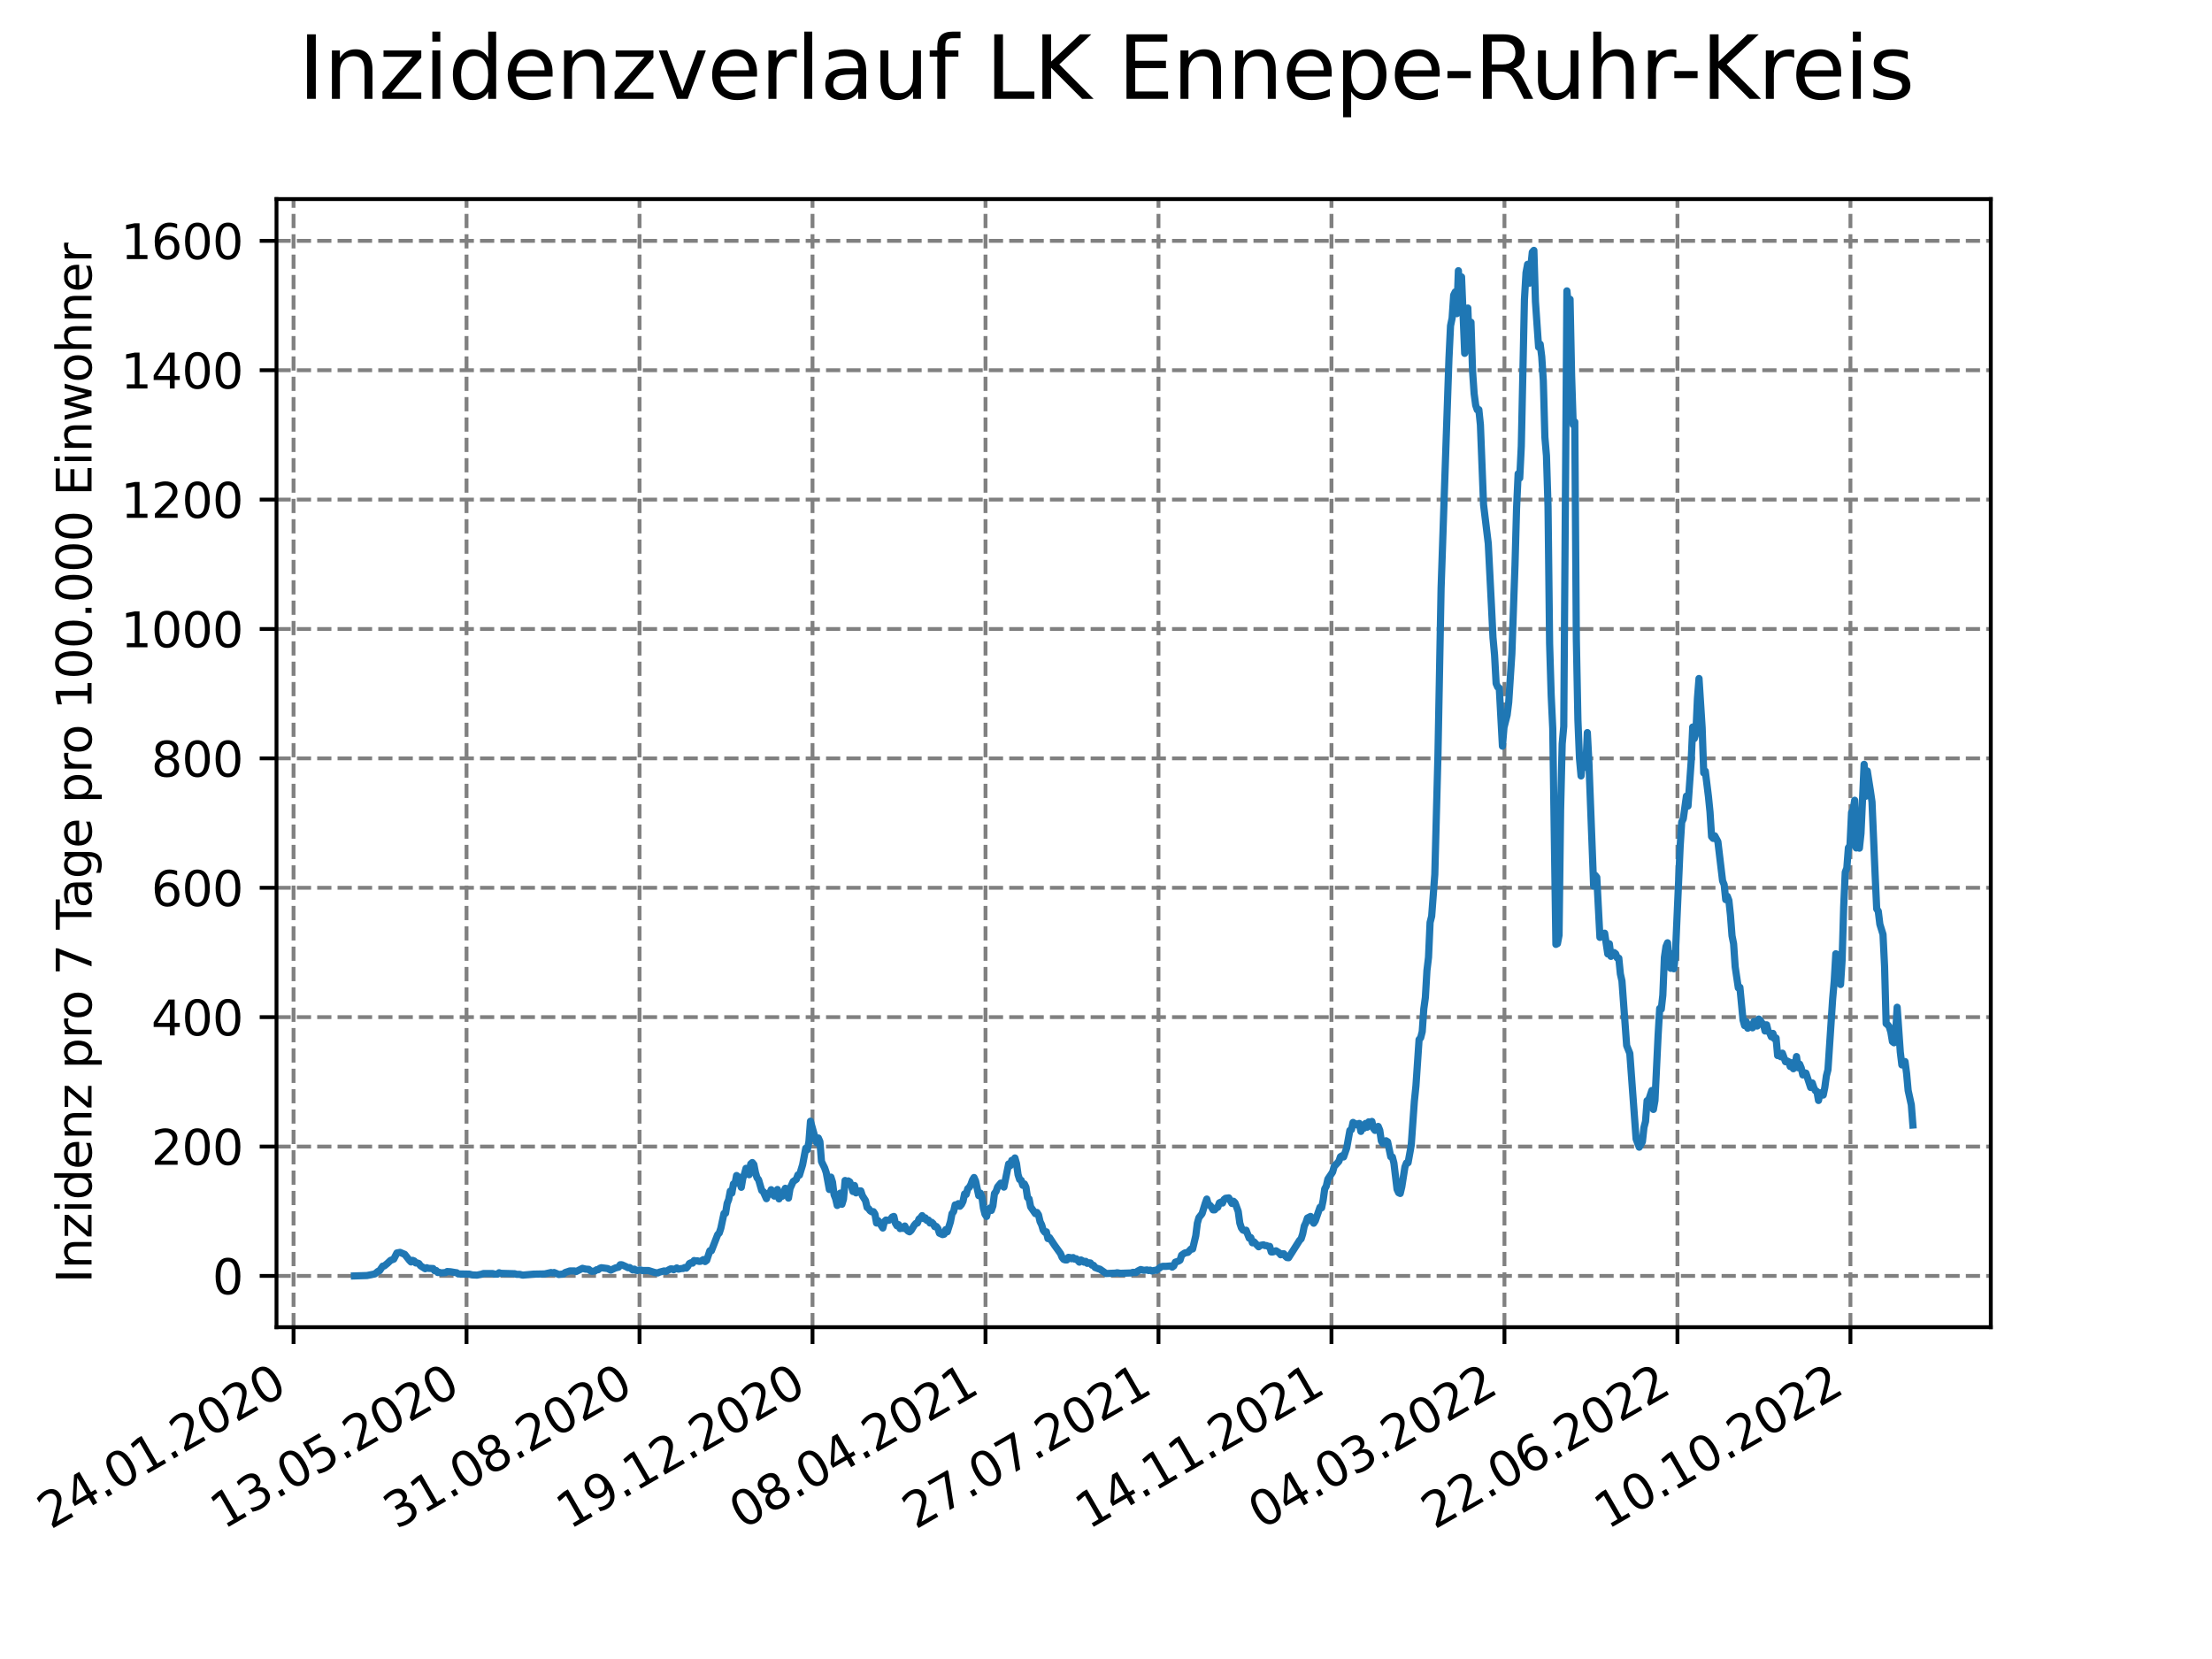 <?xml version="1.0" encoding="utf-8" standalone="no"?>
<!DOCTYPE svg PUBLIC "-//W3C//DTD SVG 1.1//EN"
  "http://www.w3.org/Graphics/SVG/1.1/DTD/svg11.dtd">
<svg xmlns:xlink="http://www.w3.org/1999/xlink" width="460.8pt" height="345.6pt" viewBox="0 0 460.8 345.6" xmlns="http://www.w3.org/2000/svg" version="1.1">
 <defs>
  <style type="text/css">*{stroke-linejoin: round; stroke-linecap: butt}</style>
 </defs>
 <g id="figure_1">
  <g id="patch_1">
   <path d="M 0 345.6 
L 460.8 345.6 
L 460.8 0 
L 0 0 
z
" style="fill: #ffffff"/>
  </g>
  <g id="axes_1">
   <g id="patch_2">
    <path d="M 57.6 276.48 
L 414.72 276.48 
L 414.72 41.472 
L 57.6 41.472 
z
" style="fill: #ffffff"/>
   </g>
   <g id="matplotlib.axis_1">
    <g id="xtick_1">
     <g id="line2d_1">
      <path d="M 61.152 276.48 
L 61.152 41.472 
" clip-path="url(#p75947b63f3)" style="fill: none; stroke-dasharray: 2.96,1.28; stroke-dashoffset: 0; stroke: #808080; stroke-width: 0.8"/>
     </g>
     <g id="line2d_2">
      <defs>
       <path id="m8996519584" d="M 0 0 
L 0 3.5 
" style="stroke: #000000; stroke-width: 0.8"/>
      </defs>
      <g>
       <use xlink:href="#m8996519584" x="61.152" y="276.48" style="stroke: #000000; stroke-width: 0.8"/>
      </g>
     </g>
     <g id="text_1">
      <!-- 24.01.2020 -->
      <g transform="translate(10.527 318.689) rotate(-30) scale(0.1 -0.1)">
       <defs>
        <path id="DejaVuSans-32" d="M 1228 531 
L 3431 531 
L 3431 0 
L 469 0 
L 469 531 
Q 828 903 1448 1529 
Q 2069 2156 2228 2338 
Q 2531 2678 2651 2914 
Q 2772 3150 2772 3378 
Q 2772 3750 2511 3984 
Q 2250 4219 1831 4219 
Q 1534 4219 1204 4116 
Q 875 4013 500 3803 
L 500 4441 
Q 881 4594 1212 4672 
Q 1544 4750 1819 4750 
Q 2544 4750 2975 4387 
Q 3406 4025 3406 3419 
Q 3406 3131 3298 2873 
Q 3191 2616 2906 2266 
Q 2828 2175 2409 1742 
Q 1991 1309 1228 531 
z
" transform="scale(0.016)"/>
        <path id="DejaVuSans-34" d="M 2419 4116 
L 825 1625 
L 2419 1625 
L 2419 4116 
z
M 2253 4666 
L 3047 4666 
L 3047 1625 
L 3713 1625 
L 3713 1100 
L 3047 1100 
L 3047 0 
L 2419 0 
L 2419 1100 
L 313 1100 
L 313 1709 
L 2253 4666 
z
" transform="scale(0.016)"/>
        <path id="DejaVuSans-2e" d="M 684 794 
L 1344 794 
L 1344 0 
L 684 0 
L 684 794 
z
" transform="scale(0.016)"/>
        <path id="DejaVuSans-30" d="M 2034 4250 
Q 1547 4250 1301 3770 
Q 1056 3291 1056 2328 
Q 1056 1369 1301 889 
Q 1547 409 2034 409 
Q 2525 409 2770 889 
Q 3016 1369 3016 2328 
Q 3016 3291 2770 3770 
Q 2525 4250 2034 4250 
z
M 2034 4750 
Q 2819 4750 3233 4129 
Q 3647 3509 3647 2328 
Q 3647 1150 3233 529 
Q 2819 -91 2034 -91 
Q 1250 -91 836 529 
Q 422 1150 422 2328 
Q 422 3509 836 4129 
Q 1250 4750 2034 4750 
z
" transform="scale(0.016)"/>
        <path id="DejaVuSans-31" d="M 794 531 
L 1825 531 
L 1825 4091 
L 703 3866 
L 703 4441 
L 1819 4666 
L 2450 4666 
L 2450 531 
L 3481 531 
L 3481 0 
L 794 0 
L 794 531 
z
" transform="scale(0.016)"/>
       </defs>
       <use xlink:href="#DejaVuSans-32"/>
       <use xlink:href="#DejaVuSans-34" x="63.623"/>
       <use xlink:href="#DejaVuSans-2e" x="127.246"/>
       <use xlink:href="#DejaVuSans-30" x="159.033"/>
       <use xlink:href="#DejaVuSans-31" x="222.656"/>
       <use xlink:href="#DejaVuSans-2e" x="286.279"/>
       <use xlink:href="#DejaVuSans-32" x="318.066"/>
       <use xlink:href="#DejaVuSans-30" x="381.689"/>
       <use xlink:href="#DejaVuSans-32" x="445.312"/>
       <use xlink:href="#DejaVuSans-30" x="508.936"/>
      </g>
     </g>
    </g>
    <g id="xtick_2">
     <g id="line2d_3">
      <path d="M 97.188 276.48 
L 97.188 41.472 
" clip-path="url(#p75947b63f3)" style="fill: none; stroke-dasharray: 2.96,1.28; stroke-dashoffset: 0; stroke: #808080; stroke-width: 0.8"/>
     </g>
     <g id="line2d_4">
      <g>
       <use xlink:href="#m8996519584" x="97.188" y="276.48" style="stroke: #000000; stroke-width: 0.8"/>
      </g>
     </g>
     <g id="text_2">
      <!-- 13.05.2020 -->
      <g transform="translate(46.563 318.689) rotate(-30) scale(0.1 -0.1)">
       <defs>
        <path id="DejaVuSans-33" d="M 2597 2516 
Q 3050 2419 3304 2112 
Q 3559 1806 3559 1356 
Q 3559 666 3084 287 
Q 2609 -91 1734 -91 
Q 1441 -91 1130 -33 
Q 819 25 488 141 
L 488 750 
Q 750 597 1062 519 
Q 1375 441 1716 441 
Q 2309 441 2620 675 
Q 2931 909 2931 1356 
Q 2931 1769 2642 2001 
Q 2353 2234 1838 2234 
L 1294 2234 
L 1294 2753 
L 1863 2753 
Q 2328 2753 2575 2939 
Q 2822 3125 2822 3475 
Q 2822 3834 2567 4026 
Q 2313 4219 1838 4219 
Q 1578 4219 1281 4162 
Q 984 4106 628 3988 
L 628 4550 
Q 988 4650 1302 4700 
Q 1616 4750 1894 4750 
Q 2613 4750 3031 4423 
Q 3450 4097 3450 3541 
Q 3450 3153 3228 2886 
Q 3006 2619 2597 2516 
z
" transform="scale(0.016)"/>
        <path id="DejaVuSans-35" d="M 691 4666 
L 3169 4666 
L 3169 4134 
L 1269 4134 
L 1269 2991 
Q 1406 3038 1543 3061 
Q 1681 3084 1819 3084 
Q 2600 3084 3056 2656 
Q 3513 2228 3513 1497 
Q 3513 744 3044 326 
Q 2575 -91 1722 -91 
Q 1428 -91 1123 -41 
Q 819 9 494 109 
L 494 744 
Q 775 591 1075 516 
Q 1375 441 1709 441 
Q 2250 441 2565 725 
Q 2881 1009 2881 1497 
Q 2881 1984 2565 2268 
Q 2250 2553 1709 2553 
Q 1456 2553 1204 2497 
Q 953 2441 691 2322 
L 691 4666 
z
" transform="scale(0.016)"/>
       </defs>
       <use xlink:href="#DejaVuSans-31"/>
       <use xlink:href="#DejaVuSans-33" x="63.623"/>
       <use xlink:href="#DejaVuSans-2e" x="127.246"/>
       <use xlink:href="#DejaVuSans-30" x="159.033"/>
       <use xlink:href="#DejaVuSans-35" x="222.656"/>
       <use xlink:href="#DejaVuSans-2e" x="286.279"/>
       <use xlink:href="#DejaVuSans-32" x="318.066"/>
       <use xlink:href="#DejaVuSans-30" x="381.689"/>
       <use xlink:href="#DejaVuSans-32" x="445.312"/>
       <use xlink:href="#DejaVuSans-30" x="508.936"/>
      </g>
     </g>
    </g>
    <g id="xtick_3">
     <g id="line2d_5">
      <path d="M 133.224 276.48 
L 133.224 41.472 
" clip-path="url(#p75947b63f3)" style="fill: none; stroke-dasharray: 2.96,1.28; stroke-dashoffset: 0; stroke: #808080; stroke-width: 0.8"/>
     </g>
     <g id="line2d_6">
      <g>
       <use xlink:href="#m8996519584" x="133.224" y="276.48" style="stroke: #000000; stroke-width: 0.8"/>
      </g>
     </g>
     <g id="text_3">
      <!-- 31.08.2020 -->
      <g transform="translate(82.599 318.689) rotate(-30) scale(0.1 -0.1)">
       <defs>
        <path id="DejaVuSans-38" d="M 2034 2216 
Q 1584 2216 1326 1975 
Q 1069 1734 1069 1313 
Q 1069 891 1326 650 
Q 1584 409 2034 409 
Q 2484 409 2743 651 
Q 3003 894 3003 1313 
Q 3003 1734 2745 1975 
Q 2488 2216 2034 2216 
z
M 1403 2484 
Q 997 2584 770 2862 
Q 544 3141 544 3541 
Q 544 4100 942 4425 
Q 1341 4750 2034 4750 
Q 2731 4750 3128 4425 
Q 3525 4100 3525 3541 
Q 3525 3141 3298 2862 
Q 3072 2584 2669 2484 
Q 3125 2378 3379 2068 
Q 3634 1759 3634 1313 
Q 3634 634 3220 271 
Q 2806 -91 2034 -91 
Q 1263 -91 848 271 
Q 434 634 434 1313 
Q 434 1759 690 2068 
Q 947 2378 1403 2484 
z
M 1172 3481 
Q 1172 3119 1398 2916 
Q 1625 2713 2034 2713 
Q 2441 2713 2670 2916 
Q 2900 3119 2900 3481 
Q 2900 3844 2670 4047 
Q 2441 4250 2034 4250 
Q 1625 4250 1398 4047 
Q 1172 3844 1172 3481 
z
" transform="scale(0.016)"/>
       </defs>
       <use xlink:href="#DejaVuSans-33"/>
       <use xlink:href="#DejaVuSans-31" x="63.623"/>
       <use xlink:href="#DejaVuSans-2e" x="127.246"/>
       <use xlink:href="#DejaVuSans-30" x="159.033"/>
       <use xlink:href="#DejaVuSans-38" x="222.656"/>
       <use xlink:href="#DejaVuSans-2e" x="286.279"/>
       <use xlink:href="#DejaVuSans-32" x="318.066"/>
       <use xlink:href="#DejaVuSans-30" x="381.689"/>
       <use xlink:href="#DejaVuSans-32" x="445.312"/>
       <use xlink:href="#DejaVuSans-30" x="508.936"/>
      </g>
     </g>
    </g>
    <g id="xtick_4">
     <g id="line2d_7">
      <path d="M 169.261 276.48 
L 169.261 41.472 
" clip-path="url(#p75947b63f3)" style="fill: none; stroke-dasharray: 2.96,1.28; stroke-dashoffset: 0; stroke: #808080; stroke-width: 0.8"/>
     </g>
     <g id="line2d_8">
      <g>
       <use xlink:href="#m8996519584" x="169.261" y="276.48" style="stroke: #000000; stroke-width: 0.8"/>
      </g>
     </g>
     <g id="text_4">
      <!-- 19.12.2020 -->
      <g transform="translate(118.636 318.689) rotate(-30) scale(0.1 -0.1)">
       <defs>
        <path id="DejaVuSans-39" d="M 703 97 
L 703 672 
Q 941 559 1184 500 
Q 1428 441 1663 441 
Q 2288 441 2617 861 
Q 2947 1281 2994 2138 
Q 2813 1869 2534 1725 
Q 2256 1581 1919 1581 
Q 1219 1581 811 2004 
Q 403 2428 403 3163 
Q 403 3881 828 4315 
Q 1253 4750 1959 4750 
Q 2769 4750 3195 4129 
Q 3622 3509 3622 2328 
Q 3622 1225 3098 567 
Q 2575 -91 1691 -91 
Q 1453 -91 1209 -44 
Q 966 3 703 97 
z
M 1959 2075 
Q 2384 2075 2632 2365 
Q 2881 2656 2881 3163 
Q 2881 3666 2632 3958 
Q 2384 4250 1959 4250 
Q 1534 4250 1286 3958 
Q 1038 3666 1038 3163 
Q 1038 2656 1286 2365 
Q 1534 2075 1959 2075 
z
" transform="scale(0.016)"/>
       </defs>
       <use xlink:href="#DejaVuSans-31"/>
       <use xlink:href="#DejaVuSans-39" x="63.623"/>
       <use xlink:href="#DejaVuSans-2e" x="127.246"/>
       <use xlink:href="#DejaVuSans-31" x="159.033"/>
       <use xlink:href="#DejaVuSans-32" x="222.656"/>
       <use xlink:href="#DejaVuSans-2e" x="286.279"/>
       <use xlink:href="#DejaVuSans-32" x="318.066"/>
       <use xlink:href="#DejaVuSans-30" x="381.689"/>
       <use xlink:href="#DejaVuSans-32" x="445.312"/>
       <use xlink:href="#DejaVuSans-30" x="508.936"/>
      </g>
     </g>
    </g>
    <g id="xtick_5">
     <g id="line2d_9">
      <path d="M 205.297 276.48 
L 205.297 41.472 
" clip-path="url(#p75947b63f3)" style="fill: none; stroke-dasharray: 2.96,1.28; stroke-dashoffset: 0; stroke: #808080; stroke-width: 0.8"/>
     </g>
     <g id="line2d_10">
      <g>
       <use xlink:href="#m8996519584" x="205.297" y="276.48" style="stroke: #000000; stroke-width: 0.8"/>
      </g>
     </g>
     <g id="text_5">
      <!-- 08.04.2021 -->
      <g transform="translate(154.672 318.689) rotate(-30) scale(0.1 -0.1)">
       <use xlink:href="#DejaVuSans-30"/>
       <use xlink:href="#DejaVuSans-38" x="63.623"/>
       <use xlink:href="#DejaVuSans-2e" x="127.246"/>
       <use xlink:href="#DejaVuSans-30" x="159.033"/>
       <use xlink:href="#DejaVuSans-34" x="222.656"/>
       <use xlink:href="#DejaVuSans-2e" x="286.279"/>
       <use xlink:href="#DejaVuSans-32" x="318.066"/>
       <use xlink:href="#DejaVuSans-30" x="381.689"/>
       <use xlink:href="#DejaVuSans-32" x="445.312"/>
       <use xlink:href="#DejaVuSans-31" x="508.936"/>
      </g>
     </g>
    </g>
    <g id="xtick_6">
     <g id="line2d_11">
      <path d="M 241.333 276.48 
L 241.333 41.472 
" clip-path="url(#p75947b63f3)" style="fill: none; stroke-dasharray: 2.96,1.28; stroke-dashoffset: 0; stroke: #808080; stroke-width: 0.8"/>
     </g>
     <g id="line2d_12">
      <g>
       <use xlink:href="#m8996519584" x="241.333" y="276.48" style="stroke: #000000; stroke-width: 0.8"/>
      </g>
     </g>
     <g id="text_6">
      <!-- 27.07.2021 -->
      <g transform="translate(190.708 318.689) rotate(-30) scale(0.1 -0.1)">
       <defs>
        <path id="DejaVuSans-37" d="M 525 4666 
L 3525 4666 
L 3525 4397 
L 1831 0 
L 1172 0 
L 2766 4134 
L 525 4134 
L 525 4666 
z
" transform="scale(0.016)"/>
       </defs>
       <use xlink:href="#DejaVuSans-32"/>
       <use xlink:href="#DejaVuSans-37" x="63.623"/>
       <use xlink:href="#DejaVuSans-2e" x="127.246"/>
       <use xlink:href="#DejaVuSans-30" x="159.033"/>
       <use xlink:href="#DejaVuSans-37" x="222.656"/>
       <use xlink:href="#DejaVuSans-2e" x="286.279"/>
       <use xlink:href="#DejaVuSans-32" x="318.066"/>
       <use xlink:href="#DejaVuSans-30" x="381.689"/>
       <use xlink:href="#DejaVuSans-32" x="445.312"/>
       <use xlink:href="#DejaVuSans-31" x="508.936"/>
      </g>
     </g>
    </g>
    <g id="xtick_7">
     <g id="line2d_13">
      <path d="M 277.37 276.48 
L 277.37 41.472 
" clip-path="url(#p75947b63f3)" style="fill: none; stroke-dasharray: 2.96,1.28; stroke-dashoffset: 0; stroke: #808080; stroke-width: 0.8"/>
     </g>
     <g id="line2d_14">
      <g>
       <use xlink:href="#m8996519584" x="277.37" y="276.48" style="stroke: #000000; stroke-width: 0.8"/>
      </g>
     </g>
     <g id="text_7">
      <!-- 14.11.2021 -->
      <g transform="translate(226.745 318.689) rotate(-30) scale(0.1 -0.1)">
       <use xlink:href="#DejaVuSans-31"/>
       <use xlink:href="#DejaVuSans-34" x="63.623"/>
       <use xlink:href="#DejaVuSans-2e" x="127.246"/>
       <use xlink:href="#DejaVuSans-31" x="159.033"/>
       <use xlink:href="#DejaVuSans-31" x="222.656"/>
       <use xlink:href="#DejaVuSans-2e" x="286.279"/>
       <use xlink:href="#DejaVuSans-32" x="318.066"/>
       <use xlink:href="#DejaVuSans-30" x="381.689"/>
       <use xlink:href="#DejaVuSans-32" x="445.312"/>
       <use xlink:href="#DejaVuSans-31" x="508.936"/>
      </g>
     </g>
    </g>
    <g id="xtick_8">
     <g id="line2d_15">
      <path d="M 313.406 276.48 
L 313.406 41.472 
" clip-path="url(#p75947b63f3)" style="fill: none; stroke-dasharray: 2.96,1.28; stroke-dashoffset: 0; stroke: #808080; stroke-width: 0.8"/>
     </g>
     <g id="line2d_16">
      <g>
       <use xlink:href="#m8996519584" x="313.406" y="276.48" style="stroke: #000000; stroke-width: 0.8"/>
      </g>
     </g>
     <g id="text_8">
      <!-- 04.03.2022 -->
      <g transform="translate(262.781 318.689) rotate(-30) scale(0.1 -0.1)">
       <use xlink:href="#DejaVuSans-30"/>
       <use xlink:href="#DejaVuSans-34" x="63.623"/>
       <use xlink:href="#DejaVuSans-2e" x="127.246"/>
       <use xlink:href="#DejaVuSans-30" x="159.033"/>
       <use xlink:href="#DejaVuSans-33" x="222.656"/>
       <use xlink:href="#DejaVuSans-2e" x="286.279"/>
       <use xlink:href="#DejaVuSans-32" x="318.066"/>
       <use xlink:href="#DejaVuSans-30" x="381.689"/>
       <use xlink:href="#DejaVuSans-32" x="445.312"/>
       <use xlink:href="#DejaVuSans-32" x="508.936"/>
      </g>
     </g>
    </g>
    <g id="xtick_9">
     <g id="line2d_17">
      <path d="M 349.442 276.48 
L 349.442 41.472 
" clip-path="url(#p75947b63f3)" style="fill: none; stroke-dasharray: 2.96,1.28; stroke-dashoffset: 0; stroke: #808080; stroke-width: 0.8"/>
     </g>
     <g id="line2d_18">
      <g>
       <use xlink:href="#m8996519584" x="349.442" y="276.48" style="stroke: #000000; stroke-width: 0.8"/>
      </g>
     </g>
     <g id="text_9">
      <!-- 22.06.2022 -->
      <g transform="translate(298.817 318.689) rotate(-30) scale(0.1 -0.1)">
       <defs>
        <path id="DejaVuSans-36" d="M 2113 2584 
Q 1688 2584 1439 2293 
Q 1191 2003 1191 1497 
Q 1191 994 1439 701 
Q 1688 409 2113 409 
Q 2538 409 2786 701 
Q 3034 994 3034 1497 
Q 3034 2003 2786 2293 
Q 2538 2584 2113 2584 
z
M 3366 4563 
L 3366 3988 
Q 3128 4100 2886 4159 
Q 2644 4219 2406 4219 
Q 1781 4219 1451 3797 
Q 1122 3375 1075 2522 
Q 1259 2794 1537 2939 
Q 1816 3084 2150 3084 
Q 2853 3084 3261 2657 
Q 3669 2231 3669 1497 
Q 3669 778 3244 343 
Q 2819 -91 2113 -91 
Q 1303 -91 875 529 
Q 447 1150 447 2328 
Q 447 3434 972 4092 
Q 1497 4750 2381 4750 
Q 2619 4750 2861 4703 
Q 3103 4656 3366 4563 
z
" transform="scale(0.016)"/>
       </defs>
       <use xlink:href="#DejaVuSans-32"/>
       <use xlink:href="#DejaVuSans-32" x="63.623"/>
       <use xlink:href="#DejaVuSans-2e" x="127.246"/>
       <use xlink:href="#DejaVuSans-30" x="159.033"/>
       <use xlink:href="#DejaVuSans-36" x="222.656"/>
       <use xlink:href="#DejaVuSans-2e" x="286.279"/>
       <use xlink:href="#DejaVuSans-32" x="318.066"/>
       <use xlink:href="#DejaVuSans-30" x="381.689"/>
       <use xlink:href="#DejaVuSans-32" x="445.312"/>
       <use xlink:href="#DejaVuSans-32" x="508.936"/>
      </g>
     </g>
    </g>
    <g id="xtick_10">
     <g id="line2d_19">
      <path d="M 385.479 276.48 
L 385.479 41.472 
" clip-path="url(#p75947b63f3)" style="fill: none; stroke-dasharray: 2.96,1.28; stroke-dashoffset: 0; stroke: #808080; stroke-width: 0.8"/>
     </g>
     <g id="line2d_20">
      <g>
       <use xlink:href="#m8996519584" x="385.479" y="276.48" style="stroke: #000000; stroke-width: 0.8"/>
      </g>
     </g>
     <g id="text_10">
      <!-- 10.10.2022 -->
      <g transform="translate(334.853 318.689) rotate(-30) scale(0.1 -0.1)">
       <use xlink:href="#DejaVuSans-31"/>
       <use xlink:href="#DejaVuSans-30" x="63.623"/>
       <use xlink:href="#DejaVuSans-2e" x="127.246"/>
       <use xlink:href="#DejaVuSans-31" x="159.033"/>
       <use xlink:href="#DejaVuSans-30" x="222.656"/>
       <use xlink:href="#DejaVuSans-2e" x="286.279"/>
       <use xlink:href="#DejaVuSans-32" x="318.066"/>
       <use xlink:href="#DejaVuSans-30" x="381.689"/>
       <use xlink:href="#DejaVuSans-32" x="445.312"/>
       <use xlink:href="#DejaVuSans-32" x="508.936"/>
      </g>
     </g>
    </g>
   </g>
   <g id="matplotlib.axis_2">
    <g id="ytick_1">
     <g id="line2d_21">
      <path d="M 57.6 265.798 
L 414.72 265.798 
" clip-path="url(#p75947b63f3)" style="fill: none; stroke-dasharray: 2.96,1.28; stroke-dashoffset: 0; stroke: #808080; stroke-width: 0.8"/>
     </g>
     <g id="line2d_22">
      <defs>
       <path id="m0e16b7977f" d="M 0 0 
L -3.5 0 
" style="stroke: #000000; stroke-width: 0.8"/>
      </defs>
      <g>
       <use xlink:href="#m0e16b7977f" x="57.6" y="265.798" style="stroke: #000000; stroke-width: 0.8"/>
      </g>
     </g>
     <g id="text_11">
      <!-- 0 -->
      <g transform="translate(44.237 269.597) scale(0.1 -0.1)">
       <use xlink:href="#DejaVuSans-30"/>
      </g>
     </g>
    </g>
    <g id="ytick_2">
     <g id="line2d_23">
      <path d="M 57.6 238.844 
L 414.72 238.844 
" clip-path="url(#p75947b63f3)" style="fill: none; stroke-dasharray: 2.96,1.28; stroke-dashoffset: 0; stroke: #808080; stroke-width: 0.8"/>
     </g>
     <g id="line2d_24">
      <g>
       <use xlink:href="#m0e16b7977f" x="57.6" y="238.844" style="stroke: #000000; stroke-width: 0.8"/>
      </g>
     </g>
     <g id="text_12">
      <!-- 200 -->
      <g transform="translate(31.512 242.644) scale(0.1 -0.1)">
       <use xlink:href="#DejaVuSans-32"/>
       <use xlink:href="#DejaVuSans-30" x="63.623"/>
       <use xlink:href="#DejaVuSans-30" x="127.246"/>
      </g>
     </g>
    </g>
    <g id="ytick_3">
     <g id="line2d_25">
      <path d="M 57.6 211.891 
L 414.72 211.891 
" clip-path="url(#p75947b63f3)" style="fill: none; stroke-dasharray: 2.96,1.28; stroke-dashoffset: 0; stroke: #808080; stroke-width: 0.8"/>
     </g>
     <g id="line2d_26">
      <g>
       <use xlink:href="#m0e16b7977f" x="57.6" y="211.891" style="stroke: #000000; stroke-width: 0.8"/>
      </g>
     </g>
     <g id="text_13">
      <!-- 400 -->
      <g transform="translate(31.512 215.69) scale(0.1 -0.1)">
       <use xlink:href="#DejaVuSans-34"/>
       <use xlink:href="#DejaVuSans-30" x="63.623"/>
       <use xlink:href="#DejaVuSans-30" x="127.246"/>
      </g>
     </g>
    </g>
    <g id="ytick_4">
     <g id="line2d_27">
      <path d="M 57.6 184.938 
L 414.72 184.938 
" clip-path="url(#p75947b63f3)" style="fill: none; stroke-dasharray: 2.96,1.28; stroke-dashoffset: 0; stroke: #808080; stroke-width: 0.8"/>
     </g>
     <g id="line2d_28">
      <g>
       <use xlink:href="#m0e16b7977f" x="57.6" y="184.938" style="stroke: #000000; stroke-width: 0.8"/>
      </g>
     </g>
     <g id="text_14">
      <!-- 600 -->
      <g transform="translate(31.512 188.737) scale(0.1 -0.1)">
       <use xlink:href="#DejaVuSans-36"/>
       <use xlink:href="#DejaVuSans-30" x="63.623"/>
       <use xlink:href="#DejaVuSans-30" x="127.246"/>
      </g>
     </g>
    </g>
    <g id="ytick_5">
     <g id="line2d_29">
      <path d="M 57.6 157.984 
L 414.72 157.984 
" clip-path="url(#p75947b63f3)" style="fill: none; stroke-dasharray: 2.96,1.28; stroke-dashoffset: 0; stroke: #808080; stroke-width: 0.8"/>
     </g>
     <g id="line2d_30">
      <g>
       <use xlink:href="#m0e16b7977f" x="57.6" y="157.984" style="stroke: #000000; stroke-width: 0.8"/>
      </g>
     </g>
     <g id="text_15">
      <!-- 800 -->
      <g transform="translate(31.512 161.784) scale(0.1 -0.1)">
       <use xlink:href="#DejaVuSans-38"/>
       <use xlink:href="#DejaVuSans-30" x="63.623"/>
       <use xlink:href="#DejaVuSans-30" x="127.246"/>
      </g>
     </g>
    </g>
    <g id="ytick_6">
     <g id="line2d_31">
      <path d="M 57.6 131.031 
L 414.72 131.031 
" clip-path="url(#p75947b63f3)" style="fill: none; stroke-dasharray: 2.96,1.28; stroke-dashoffset: 0; stroke: #808080; stroke-width: 0.8"/>
     </g>
     <g id="line2d_32">
      <g>
       <use xlink:href="#m0e16b7977f" x="57.6" y="131.031" style="stroke: #000000; stroke-width: 0.8"/>
      </g>
     </g>
     <g id="text_16">
      <!-- 1000 -->
      <g transform="translate(25.15 134.83) scale(0.1 -0.1)">
       <use xlink:href="#DejaVuSans-31"/>
       <use xlink:href="#DejaVuSans-30" x="63.623"/>
       <use xlink:href="#DejaVuSans-30" x="127.246"/>
       <use xlink:href="#DejaVuSans-30" x="190.869"/>
      </g>
     </g>
    </g>
    <g id="ytick_7">
     <g id="line2d_33">
      <path d="M 57.6 104.078 
L 414.72 104.078 
" clip-path="url(#p75947b63f3)" style="fill: none; stroke-dasharray: 2.96,1.28; stroke-dashoffset: 0; stroke: #808080; stroke-width: 0.8"/>
     </g>
     <g id="line2d_34">
      <g>
       <use xlink:href="#m0e16b7977f" x="57.6" y="104.078" style="stroke: #000000; stroke-width: 0.8"/>
      </g>
     </g>
     <g id="text_17">
      <!-- 1200 -->
      <g transform="translate(25.15 107.877) scale(0.1 -0.1)">
       <use xlink:href="#DejaVuSans-31"/>
       <use xlink:href="#DejaVuSans-32" x="63.623"/>
       <use xlink:href="#DejaVuSans-30" x="127.246"/>
       <use xlink:href="#DejaVuSans-30" x="190.869"/>
      </g>
     </g>
    </g>
    <g id="ytick_8">
     <g id="line2d_35">
      <path d="M 57.6 77.124 
L 414.72 77.124 
" clip-path="url(#p75947b63f3)" style="fill: none; stroke-dasharray: 2.96,1.28; stroke-dashoffset: 0; stroke: #808080; stroke-width: 0.8"/>
     </g>
     <g id="line2d_36">
      <g>
       <use xlink:href="#m0e16b7977f" x="57.6" y="77.124" style="stroke: #000000; stroke-width: 0.8"/>
      </g>
     </g>
     <g id="text_18">
      <!-- 1400 -->
      <g transform="translate(25.15 80.924) scale(0.1 -0.1)">
       <use xlink:href="#DejaVuSans-31"/>
       <use xlink:href="#DejaVuSans-34" x="63.623"/>
       <use xlink:href="#DejaVuSans-30" x="127.246"/>
       <use xlink:href="#DejaVuSans-30" x="190.869"/>
      </g>
     </g>
    </g>
    <g id="ytick_9">
     <g id="line2d_37">
      <path d="M 57.6 50.171 
L 414.72 50.171 
" clip-path="url(#p75947b63f3)" style="fill: none; stroke-dasharray: 2.96,1.28; stroke-dashoffset: 0; stroke: #808080; stroke-width: 0.8"/>
     </g>
     <g id="line2d_38">
      <g>
       <use xlink:href="#m0e16b7977f" x="57.6" y="50.171" style="stroke: #000000; stroke-width: 0.8"/>
      </g>
     </g>
     <g id="text_19">
      <!-- 1600 -->
      <g transform="translate(25.15 53.97) scale(0.1 -0.1)">
       <use xlink:href="#DejaVuSans-31"/>
       <use xlink:href="#DejaVuSans-36" x="63.623"/>
       <use xlink:href="#DejaVuSans-30" x="127.246"/>
       <use xlink:href="#DejaVuSans-30" x="190.869"/>
      </g>
     </g>
    </g>
    <g id="text_20">
     <!-- Inzidenz pro 7 Tage pro 100.000 Einwohner -->
     <g transform="translate(19.07 267.301) rotate(-90) scale(0.1 -0.1)">
      <defs>
       <path id="DejaVuSans-49" d="M 628 4666 
L 1259 4666 
L 1259 0 
L 628 0 
L 628 4666 
z
" transform="scale(0.016)"/>
       <path id="DejaVuSans-6e" d="M 3513 2113 
L 3513 0 
L 2938 0 
L 2938 2094 
Q 2938 2591 2744 2837 
Q 2550 3084 2163 3084 
Q 1697 3084 1428 2787 
Q 1159 2491 1159 1978 
L 1159 0 
L 581 0 
L 581 3500 
L 1159 3500 
L 1159 2956 
Q 1366 3272 1645 3428 
Q 1925 3584 2291 3584 
Q 2894 3584 3203 3211 
Q 3513 2838 3513 2113 
z
" transform="scale(0.016)"/>
       <path id="DejaVuSans-7a" d="M 353 3500 
L 3084 3500 
L 3084 2975 
L 922 459 
L 3084 459 
L 3084 0 
L 275 0 
L 275 525 
L 2438 3041 
L 353 3041 
L 353 3500 
z
" transform="scale(0.016)"/>
       <path id="DejaVuSans-69" d="M 603 3500 
L 1178 3500 
L 1178 0 
L 603 0 
L 603 3500 
z
M 603 4863 
L 1178 4863 
L 1178 4134 
L 603 4134 
L 603 4863 
z
" transform="scale(0.016)"/>
       <path id="DejaVuSans-64" d="M 2906 2969 
L 2906 4863 
L 3481 4863 
L 3481 0 
L 2906 0 
L 2906 525 
Q 2725 213 2448 61 
Q 2172 -91 1784 -91 
Q 1150 -91 751 415 
Q 353 922 353 1747 
Q 353 2572 751 3078 
Q 1150 3584 1784 3584 
Q 2172 3584 2448 3432 
Q 2725 3281 2906 2969 
z
M 947 1747 
Q 947 1113 1208 752 
Q 1469 391 1925 391 
Q 2381 391 2643 752 
Q 2906 1113 2906 1747 
Q 2906 2381 2643 2742 
Q 2381 3103 1925 3103 
Q 1469 3103 1208 2742 
Q 947 2381 947 1747 
z
" transform="scale(0.016)"/>
       <path id="DejaVuSans-65" d="M 3597 1894 
L 3597 1613 
L 953 1613 
Q 991 1019 1311 708 
Q 1631 397 2203 397 
Q 2534 397 2845 478 
Q 3156 559 3463 722 
L 3463 178 
Q 3153 47 2828 -22 
Q 2503 -91 2169 -91 
Q 1331 -91 842 396 
Q 353 884 353 1716 
Q 353 2575 817 3079 
Q 1281 3584 2069 3584 
Q 2775 3584 3186 3129 
Q 3597 2675 3597 1894 
z
M 3022 2063 
Q 3016 2534 2758 2815 
Q 2500 3097 2075 3097 
Q 1594 3097 1305 2825 
Q 1016 2553 972 2059 
L 3022 2063 
z
" transform="scale(0.016)"/>
       <path id="DejaVuSans-20" transform="scale(0.016)"/>
       <path id="DejaVuSans-70" d="M 1159 525 
L 1159 -1331 
L 581 -1331 
L 581 3500 
L 1159 3500 
L 1159 2969 
Q 1341 3281 1617 3432 
Q 1894 3584 2278 3584 
Q 2916 3584 3314 3078 
Q 3713 2572 3713 1747 
Q 3713 922 3314 415 
Q 2916 -91 2278 -91 
Q 1894 -91 1617 61 
Q 1341 213 1159 525 
z
M 3116 1747 
Q 3116 2381 2855 2742 
Q 2594 3103 2138 3103 
Q 1681 3103 1420 2742 
Q 1159 2381 1159 1747 
Q 1159 1113 1420 752 
Q 1681 391 2138 391 
Q 2594 391 2855 752 
Q 3116 1113 3116 1747 
z
" transform="scale(0.016)"/>
       <path id="DejaVuSans-72" d="M 2631 2963 
Q 2534 3019 2420 3045 
Q 2306 3072 2169 3072 
Q 1681 3072 1420 2755 
Q 1159 2438 1159 1844 
L 1159 0 
L 581 0 
L 581 3500 
L 1159 3500 
L 1159 2956 
Q 1341 3275 1631 3429 
Q 1922 3584 2338 3584 
Q 2397 3584 2469 3576 
Q 2541 3569 2628 3553 
L 2631 2963 
z
" transform="scale(0.016)"/>
       <path id="DejaVuSans-6f" d="M 1959 3097 
Q 1497 3097 1228 2736 
Q 959 2375 959 1747 
Q 959 1119 1226 758 
Q 1494 397 1959 397 
Q 2419 397 2687 759 
Q 2956 1122 2956 1747 
Q 2956 2369 2687 2733 
Q 2419 3097 1959 3097 
z
M 1959 3584 
Q 2709 3584 3137 3096 
Q 3566 2609 3566 1747 
Q 3566 888 3137 398 
Q 2709 -91 1959 -91 
Q 1206 -91 779 398 
Q 353 888 353 1747 
Q 353 2609 779 3096 
Q 1206 3584 1959 3584 
z
" transform="scale(0.016)"/>
       <path id="DejaVuSans-54" d="M -19 4666 
L 3928 4666 
L 3928 4134 
L 2272 4134 
L 2272 0 
L 1638 0 
L 1638 4134 
L -19 4134 
L -19 4666 
z
" transform="scale(0.016)"/>
       <path id="DejaVuSans-61" d="M 2194 1759 
Q 1497 1759 1228 1600 
Q 959 1441 959 1056 
Q 959 750 1161 570 
Q 1363 391 1709 391 
Q 2188 391 2477 730 
Q 2766 1069 2766 1631 
L 2766 1759 
L 2194 1759 
z
M 3341 1997 
L 3341 0 
L 2766 0 
L 2766 531 
Q 2569 213 2275 61 
Q 1981 -91 1556 -91 
Q 1019 -91 701 211 
Q 384 513 384 1019 
Q 384 1609 779 1909 
Q 1175 2209 1959 2209 
L 2766 2209 
L 2766 2266 
Q 2766 2663 2505 2880 
Q 2244 3097 1772 3097 
Q 1472 3097 1187 3025 
Q 903 2953 641 2809 
L 641 3341 
Q 956 3463 1253 3523 
Q 1550 3584 1831 3584 
Q 2591 3584 2966 3190 
Q 3341 2797 3341 1997 
z
" transform="scale(0.016)"/>
       <path id="DejaVuSans-67" d="M 2906 1791 
Q 2906 2416 2648 2759 
Q 2391 3103 1925 3103 
Q 1463 3103 1205 2759 
Q 947 2416 947 1791 
Q 947 1169 1205 825 
Q 1463 481 1925 481 
Q 2391 481 2648 825 
Q 2906 1169 2906 1791 
z
M 3481 434 
Q 3481 -459 3084 -895 
Q 2688 -1331 1869 -1331 
Q 1566 -1331 1297 -1286 
Q 1028 -1241 775 -1147 
L 775 -588 
Q 1028 -725 1275 -790 
Q 1522 -856 1778 -856 
Q 2344 -856 2625 -561 
Q 2906 -266 2906 331 
L 2906 616 
Q 2728 306 2450 153 
Q 2172 0 1784 0 
Q 1141 0 747 490 
Q 353 981 353 1791 
Q 353 2603 747 3093 
Q 1141 3584 1784 3584 
Q 2172 3584 2450 3431 
Q 2728 3278 2906 2969 
L 2906 3500 
L 3481 3500 
L 3481 434 
z
" transform="scale(0.016)"/>
       <path id="DejaVuSans-45" d="M 628 4666 
L 3578 4666 
L 3578 4134 
L 1259 4134 
L 1259 2753 
L 3481 2753 
L 3481 2222 
L 1259 2222 
L 1259 531 
L 3634 531 
L 3634 0 
L 628 0 
L 628 4666 
z
" transform="scale(0.016)"/>
       <path id="DejaVuSans-77" d="M 269 3500 
L 844 3500 
L 1563 769 
L 2278 3500 
L 2956 3500 
L 3675 769 
L 4391 3500 
L 4966 3500 
L 4050 0 
L 3372 0 
L 2619 2869 
L 1863 0 
L 1184 0 
L 269 3500 
z
" transform="scale(0.016)"/>
       <path id="DejaVuSans-68" d="M 3513 2113 
L 3513 0 
L 2938 0 
L 2938 2094 
Q 2938 2591 2744 2837 
Q 2550 3084 2163 3084 
Q 1697 3084 1428 2787 
Q 1159 2491 1159 1978 
L 1159 0 
L 581 0 
L 581 4863 
L 1159 4863 
L 1159 2956 
Q 1366 3272 1645 3428 
Q 1925 3584 2291 3584 
Q 2894 3584 3203 3211 
Q 3513 2838 3513 2113 
z
" transform="scale(0.016)"/>
      </defs>
      <use xlink:href="#DejaVuSans-49"/>
      <use xlink:href="#DejaVuSans-6e" x="29.492"/>
      <use xlink:href="#DejaVuSans-7a" x="92.871"/>
      <use xlink:href="#DejaVuSans-69" x="145.361"/>
      <use xlink:href="#DejaVuSans-64" x="173.145"/>
      <use xlink:href="#DejaVuSans-65" x="236.621"/>
      <use xlink:href="#DejaVuSans-6e" x="298.145"/>
      <use xlink:href="#DejaVuSans-7a" x="361.523"/>
      <use xlink:href="#DejaVuSans-20" x="414.014"/>
      <use xlink:href="#DejaVuSans-70" x="445.801"/>
      <use xlink:href="#DejaVuSans-72" x="509.277"/>
      <use xlink:href="#DejaVuSans-6f" x="548.141"/>
      <use xlink:href="#DejaVuSans-20" x="609.322"/>
      <use xlink:href="#DejaVuSans-37" x="641.109"/>
      <use xlink:href="#DejaVuSans-20" x="704.732"/>
      <use xlink:href="#DejaVuSans-54" x="736.52"/>
      <use xlink:href="#DejaVuSans-61" x="781.104"/>
      <use xlink:href="#DejaVuSans-67" x="842.383"/>
      <use xlink:href="#DejaVuSans-65" x="905.859"/>
      <use xlink:href="#DejaVuSans-20" x="967.383"/>
      <use xlink:href="#DejaVuSans-70" x="999.17"/>
      <use xlink:href="#DejaVuSans-72" x="1062.646"/>
      <use xlink:href="#DejaVuSans-6f" x="1101.51"/>
      <use xlink:href="#DejaVuSans-20" x="1162.691"/>
      <use xlink:href="#DejaVuSans-31" x="1194.479"/>
      <use xlink:href="#DejaVuSans-30" x="1258.102"/>
      <use xlink:href="#DejaVuSans-30" x="1321.725"/>
      <use xlink:href="#DejaVuSans-2e" x="1385.348"/>
      <use xlink:href="#DejaVuSans-30" x="1417.135"/>
      <use xlink:href="#DejaVuSans-30" x="1480.758"/>
      <use xlink:href="#DejaVuSans-30" x="1544.381"/>
      <use xlink:href="#DejaVuSans-20" x="1608.004"/>
      <use xlink:href="#DejaVuSans-45" x="1639.791"/>
      <use xlink:href="#DejaVuSans-69" x="1702.975"/>
      <use xlink:href="#DejaVuSans-6e" x="1730.758"/>
      <use xlink:href="#DejaVuSans-77" x="1794.137"/>
      <use xlink:href="#DejaVuSans-6f" x="1875.924"/>
      <use xlink:href="#DejaVuSans-68" x="1937.105"/>
      <use xlink:href="#DejaVuSans-6e" x="2000.484"/>
      <use xlink:href="#DejaVuSans-65" x="2063.863"/>
      <use xlink:href="#DejaVuSans-72" x="2125.387"/>
     </g>
    </g>
   </g>
   <g id="line2d_39">
    <path d="M 73.833 265.798 
L 76.454 265.715 
L 78.092 265.382 
L 78.747 264.841 
L 79.074 264.717 
L 79.73 263.76 
L 80.057 263.719 
L 80.712 263.178 
L 81.368 262.554 
L 82.023 262.305 
L 82.678 261.016 
L 83.333 260.891 
L 84.316 261.307 
L 85.299 262.554 
L 85.626 262.887 
L 85.954 262.554 
L 86.282 262.679 
L 86.609 263.095 
L 86.937 263.095 
L 87.264 263.22 
L 87.592 263.677 
L 88.575 264.301 
L 88.902 264.093 
L 89.23 264.218 
L 90.213 264.259 
L 90.54 264.717 
L 90.868 264.675 
L 91.196 265.091 
L 91.523 265.049 
L 91.851 265.174 
L 92.834 265.091 
L 93.161 264.883 
L 93.817 264.925 
L 94.799 265.091 
L 95.127 265.133 
L 95.455 265.382 
L 97.748 265.424 
L 98.403 265.59 
L 99.386 265.631 
L 100.369 265.424 
L 100.696 265.299 
L 102.662 265.299 
L 102.989 265.424 
L 103.645 265.424 
L 103.972 265.133 
L 104.3 265.257 
L 107.248 265.34 
L 107.576 265.465 
L 108.231 265.465 
L 108.886 265.631 
L 111.179 265.424 
L 113.473 265.382 
L 114.783 265.091 
L 115.111 265.174 
L 115.438 265.091 
L 116.421 265.507 
L 117.076 265.424 
L 117.404 265.382 
L 117.732 265.091 
L 118.714 264.758 
L 119.37 264.758 
L 119.697 264.758 
L 120.025 264.883 
L 120.68 264.55 
L 121.335 264.218 
L 121.99 264.384 
L 122.646 264.426 
L 122.973 264.717 
L 123.301 264.841 
L 123.956 264.758 
L 124.284 264.509 
L 124.611 264.509 
L 124.939 264.218 
L 125.266 264.093 
L 126.577 264.259 
L 127.232 264.592 
L 128.215 264.135 
L 128.87 263.968 
L 129.198 263.469 
L 129.525 263.469 
L 130.18 263.76 
L 130.836 264.093 
L 131.163 264.051 
L 131.818 264.55 
L 132.146 264.384 
L 132.474 264.634 
L 132.801 264.675 
L 133.129 264.55 
L 133.456 264.55 
L 133.784 264.675 
L 134.439 264.675 
L 135.094 264.675 
L 136.405 265.091 
L 137.06 265.174 
L 137.388 265.008 
L 138.043 264.841 
L 138.371 264.758 
L 138.698 264.883 
L 139.353 264.509 
L 139.681 264.342 
L 140.009 264.342 
L 140.336 264.509 
L 140.991 264.135 
L 141.319 264.384 
L 141.974 264.259 
L 142.302 264.259 
L 142.629 264.051 
L 142.957 264.176 
L 143.285 263.802 
L 143.612 263.22 
L 143.94 263.053 
L 144.267 263.137 
L 144.595 262.596 
L 144.923 262.679 
L 145.25 262.638 
L 145.578 262.762 
L 145.905 262.762 
L 146.561 262.388 
L 146.888 262.804 
L 147.216 262.554 
L 147.871 260.559 
L 148.199 260.559 
L 149.509 257.191 
L 149.837 256.858 
L 150.164 255.86 
L 150.819 252.783 
L 151.147 252.741 
L 151.475 250.704 
L 151.802 249.872 
L 152.13 248.126 
L 152.457 248.542 
L 152.785 246.629 
L 153.113 246.587 
L 153.44 244.883 
L 153.768 245.132 
L 154.423 247.336 
L 154.751 245.423 
L 155.078 244.591 
L 155.406 243.386 
L 155.733 243.635 
L 156.061 244.716 
L 156.389 242.471 
L 156.716 242.18 
L 157.044 242.596 
L 157.371 244.259 
L 157.699 245.34 
L 158.027 245.756 
L 158.682 248.001 
L 159.01 248.251 
L 159.665 249.706 
L 159.992 248.583 
L 160.32 248.75 
L 160.648 247.835 
L 160.975 248.833 
L 161.303 249.165 
L 161.63 249.041 
L 161.958 247.793 
L 162.286 249.748 
L 162.613 249.165 
L 162.941 249.207 
L 163.596 247.544 
L 163.924 247.668 
L 164.251 249.581 
L 164.579 247.585 
L 165.234 246.13 
L 165.889 245.673 
L 166.217 244.758 
L 166.544 244.799 
L 167.2 242.637 
L 167.855 239.186 
L 168.182 239.519 
L 168.51 237.855 
L 168.838 233.572 
L 169.82 237.107 
L 170.148 238.063 
L 170.476 237.065 
L 170.803 237.814 
L 171.131 241.972 
L 171.786 243.302 
L 172.114 244.259 
L 172.769 247.793 
L 173.096 245.215 
L 173.424 246.255 
L 173.752 248.874 
L 174.079 249.706 
L 174.407 251.12 
L 174.734 250.87 
L 175.062 248.542 
L 175.39 250.87 
L 175.717 249.789 
L 176.045 245.922 
L 176.372 246.13 
L 176.7 246.005 
L 177.028 246.213 
L 177.355 247.045 
L 177.683 248.209 
L 178.01 246.962 
L 178.338 248.5 
L 178.993 248.084 
L 179.321 248.084 
L 179.648 249.082 
L 180.304 250.122 
L 180.631 251.536 
L 180.959 251.785 
L 181.287 252.242 
L 181.614 252.45 
L 181.942 252.409 
L 182.269 252.908 
L 182.597 254.779 
L 182.925 254.28 
L 183.907 255.818 
L 184.235 254.488 
L 184.563 254.155 
L 184.89 254.238 
L 185.218 254.197 
L 185.545 253.947 
L 185.873 253.531 
L 186.201 253.407 
L 186.528 254.82 
L 186.856 255.361 
L 187.183 255.111 
L 187.511 255.943 
L 187.839 255.652 
L 188.166 255.902 
L 188.494 255.403 
L 188.821 256.068 
L 189.149 256.442 
L 189.477 256.608 
L 189.804 256.317 
L 190.459 255.236 
L 190.787 254.862 
L 191.115 254.779 
L 191.442 253.947 
L 191.77 253.698 
L 192.097 253.24 
L 192.425 253.864 
L 192.753 253.698 
L 193.08 254.238 
L 193.408 254.155 
L 193.735 254.779 
L 194.063 254.613 
L 194.391 254.904 
L 194.718 255.527 
L 195.046 255.486 
L 195.373 255.902 
L 195.701 256.899 
L 196.356 257.191 
L 196.684 257.107 
L 197.011 256.151 
L 197.339 256.608 
L 197.994 254.529 
L 198.322 252.825 
L 198.649 252.409 
L 198.977 250.995 
L 199.305 251.286 
L 199.632 250.745 
L 199.96 251.286 
L 200.287 250.912 
L 200.615 250.246 
L 200.943 248.708 
L 201.27 248.833 
L 201.598 247.627 
L 201.925 247.336 
L 202.253 246.754 
L 202.581 245.839 
L 202.908 245.298 
L 203.236 246.047 
L 203.891 249.082 
L 204.219 248.542 
L 204.546 249.332 
L 204.874 251.702 
L 205.202 252.991 
L 205.529 253.407 
L 205.857 251.993 
L 206.184 251.66 
L 206.512 252.159 
L 206.84 251.203 
L 207.167 248.625 
L 207.495 248.209 
L 207.822 247.253 
L 208.478 246.463 
L 208.805 246.629 
L 209.133 247.294 
L 210.116 242.471 
L 210.443 242.845 
L 210.771 241.722 
L 211.098 242.263 
L 211.426 241.223 
L 211.754 242.388 
L 212.081 244.716 
L 212.409 245.714 
L 212.736 245.88 
L 213.064 246.92 
L 213.392 246.629 
L 213.719 247.294 
L 214.047 249.456 
L 214.374 249.748 
L 214.702 251.411 
L 215.685 252.825 
L 216.012 252.575 
L 216.34 253.074 
L 216.668 254.488 
L 216.995 255.153 
L 217.323 256.276 
L 217.65 256.692 
L 217.978 256.608 
L 218.306 258.022 
L 218.633 257.814 
L 219.616 259.311 
L 220.926 261.141 
L 221.254 261.931 
L 221.582 262.347 
L 221.909 262.471 
L 222.237 262.471 
L 222.564 261.931 
L 222.892 261.972 
L 223.22 262.222 
L 223.547 261.972 
L 223.875 262.305 
L 224.202 262.222 
L 224.858 262.929 
L 225.185 262.471 
L 225.513 262.638 
L 225.841 262.929 
L 226.168 262.762 
L 226.496 263.178 
L 226.823 263.053 
L 227.151 263.095 
L 227.479 263.552 
L 227.806 263.594 
L 228.134 264.051 
L 228.789 264.301 
L 229.117 264.384 
L 230.427 265.299 
L 231.41 265.257 
L 232.393 265.216 
L 232.72 265.133 
L 233.375 265.257 
L 235.669 265.174 
L 235.996 265.049 
L 236.651 265.091 
L 236.979 264.8 
L 237.634 264.467 
L 238.289 264.634 
L 238.945 264.55 
L 239.272 264.675 
L 239.6 264.592 
L 239.927 264.758 
L 240.583 264.634 
L 240.91 264.634 
L 241.893 263.885 
L 242.221 263.802 
L 242.876 263.802 
L 243.859 263.719 
L 244.186 263.968 
L 244.514 263.719 
L 244.841 262.929 
L 245.497 262.721 
L 245.824 262.513 
L 246.152 261.473 
L 246.807 261.016 
L 247.462 260.891 
L 248.118 260.184 
L 248.445 260.184 
L 249.1 257.44 
L 249.428 254.82 
L 249.756 253.656 
L 250.411 252.825 
L 251.066 250.704 
L 251.394 249.789 
L 251.721 250.953 
L 252.049 251.078 
L 252.376 251.452 
L 252.704 252.034 
L 253.032 252.034 
L 253.359 251.66 
L 253.687 251.494 
L 254.014 250.579 
L 254.342 250.413 
L 254.67 250.621 
L 254.997 249.872 
L 255.325 249.623 
L 255.98 249.54 
L 256.635 250.704 
L 256.963 250.246 
L 257.29 250.579 
L 257.946 252.367 
L 258.273 254.779 
L 258.601 255.777 
L 258.928 256.234 
L 259.256 256.359 
L 259.584 256.276 
L 260.239 257.939 
L 260.566 257.814 
L 260.894 258.895 
L 261.222 258.687 
L 262.204 259.727 
L 262.532 259.436 
L 263.187 259.311 
L 263.515 259.477 
L 263.842 259.477 
L 264.17 259.644 
L 264.498 259.644 
L 264.825 260.808 
L 265.153 260.808 
L 265.808 260.559 
L 266.463 260.974 
L 266.791 261.39 
L 267.118 261.182 
L 267.446 261.182 
L 267.774 261.681 
L 268.101 261.972 
L 268.429 262.014 
L 270.722 258.396 
L 271.05 258.064 
L 271.377 257.024 
L 271.705 255.403 
L 272.033 254.737 
L 272.36 253.739 
L 273.015 253.407 
L 273.343 254.363 
L 273.671 254.82 
L 273.998 254.321 
L 274.981 251.494 
L 275.309 251.619 
L 275.636 250.039 
L 275.964 247.668 
L 276.291 247.086 
L 276.619 245.631 
L 277.602 244.176 
L 277.929 243.011 
L 278.912 241.93 
L 279.24 240.974 
L 279.567 240.766 
L 279.895 241.015 
L 280.55 239.103 
L 281.205 235.485 
L 281.533 235.319 
L 281.861 233.822 
L 282.188 234.071 
L 282.516 234.113 
L 282.843 234.404 
L 283.171 234.03 
L 283.499 235.693 
L 283.826 234.612 
L 284.154 235.028 
L 284.481 234.03 
L 284.809 234.82 
L 285.137 233.697 
L 285.464 234.03 
L 285.792 233.614 
L 286.119 235.069 
L 286.447 235.485 
L 286.775 235.402 
L 287.102 234.654 
L 287.43 235.444 
L 287.757 237.689 
L 288.085 238.23 
L 288.74 237.647 
L 289.068 237.855 
L 289.723 240.974 
L 290.051 241.015 
L 290.378 242.305 
L 291.033 247.752 
L 291.361 248.459 
L 291.689 248.625 
L 292.016 247.253 
L 292.672 243.095 
L 292.999 242.263 
L 293.327 242.221 
L 293.982 238.604 
L 294.637 229.414 
L 294.965 226.213 
L 295.62 216.566 
L 295.948 216.192 
L 296.275 214.903 
L 296.603 210.162 
L 296.93 207.792 
L 297.258 202.179 
L 297.586 199.434 
L 297.913 192.158 
L 298.241 190.869 
L 298.896 182.137 
L 299.551 157.354 
L 300.206 122.551 
L 301.189 93.694 
L 301.844 74.691 
L 302.172 67.872 
L 302.5 66.292 
L 302.827 61.468 
L 303.155 60.803 
L 303.482 65.335 
L 303.81 56.395 
L 304.138 61.884 
L 304.465 57.684 
L 305.12 73.61 
L 305.448 71.656 
L 305.776 64.171 
L 306.103 72.986 
L 306.431 67.123 
L 306.758 77.228 
L 307.086 81.968 
L 307.414 84.421 
L 307.741 85.377 
L 308.069 85.336 
L 308.396 88.496 
L 309.052 105.128 
L 310.034 113.237 
L 310.69 126.085 
L 311.017 132.821 
L 311.345 136.481 
L 311.672 142.385 
L 312 143.134 
L 312.328 143.342 
L 312.983 155.442 
L 313.31 151.533 
L 313.966 148.955 
L 314.293 146.294 
L 314.949 136.19 
L 315.604 117.686 
L 315.931 105.794 
L 316.259 98.683 
L 316.587 99.598 
L 316.914 92.945 
L 317.569 62.383 
L 317.897 56.811 
L 318.225 55.065 
L 318.552 59.015 
L 319.207 52.528 
L 319.535 52.154 
L 319.863 62.841 
L 320.518 72.321 
L 320.845 71.697 
L 321.173 74.317 
L 321.501 79.307 
L 321.828 91.074 
L 322.156 94.941 
L 322.483 105.544 
L 322.811 134.069 
L 323.139 144.797 
L 323.466 151.741 
L 324.121 196.732 
L 324.449 196.565 
L 324.777 194.819 
L 325.104 168.623 
L 325.432 154.943 
L 325.759 151.325 
L 326.415 60.595 
L 326.742 63.922 
L 327.07 62.342 
L 327.397 78.267 
L 327.725 88.496 
L 328.053 87.872 
L 328.38 133.113 
L 328.708 149.994 
L 329.035 158.02 
L 329.363 161.637 
L 329.691 157.438 
L 330.018 159.059 
L 330.346 159.849 
L 330.673 152.614 
L 331.001 158.893 
L 331.984 184.59 
L 332.311 182.345 
L 332.639 182.76 
L 333.294 195.276 
L 333.622 194.362 
L 333.949 194.777 
L 334.277 194.403 
L 334.932 198.728 
L 335.26 196.607 
L 335.588 199.226 
L 335.915 198.644 
L 336.243 198.436 
L 336.57 198.686 
L 336.898 199.559 
L 337.226 199.601 
L 337.553 202.886 
L 337.881 204.341 
L 338.864 217.813 
L 339.519 219.435 
L 340.829 237.273 
L 341.484 238.978 
L 342.14 237.855 
L 342.467 234.861 
L 342.795 233.614 
L 343.122 229.29 
L 343.45 229.165 
L 344.105 227.169 
L 344.433 231.119 
L 344.76 229.248 
L 345.416 215.651 
L 345.743 210.079 
L 346.071 210.245 
L 346.398 207.335 
L 346.726 199.434 
L 347.054 197.189 
L 347.381 196.399 
L 347.709 201.139 
L 348.036 201.721 
L 348.364 198.686 
L 348.692 201.805 
L 349.019 198.769 
L 350.002 176.398 
L 350.33 171.242 
L 350.657 170.577 
L 351.312 165.837 
L 351.64 167.916 
L 352.295 158.727 
L 352.623 151.45 
L 352.95 153.862 
L 353.278 152.822 
L 353.606 145.545 
L 353.933 141.346 
L 354.588 151.616 
L 354.916 161.013 
L 355.244 160.639 
L 355.899 165.92 
L 356.226 169.163 
L 356.554 174.278 
L 356.882 174.652 
L 357.209 174.112 
L 357.865 175.317 
L 358.847 183.509 
L 359.175 184.299 
L 359.503 187.417 
L 359.83 186.711 
L 360.158 187.584 
L 360.485 190.661 
L 360.813 194.944 
L 361.141 196.607 
L 361.468 201.389 
L 362.123 205.796 
L 362.451 205.672 
L 363.106 212.491 
L 363.434 213.655 
L 363.761 212.824 
L 364.089 214.196 
L 364.417 213.489 
L 364.744 213.489 
L 365.072 214.113 
L 365.399 212.782 
L 365.727 213.697 
L 366.055 213.738 
L 366.382 212.283 
L 366.71 212.616 
L 367.037 213.115 
L 367.365 213.364 
L 367.693 214.778 
L 368.02 213.489 
L 368.348 214.819 
L 368.675 215.194 
L 369.003 215.984 
L 369.331 215.277 
L 369.658 216.399 
L 369.986 216.233 
L 370.313 219.892 
L 370.641 219.768 
L 370.969 220.142 
L 371.296 219.393 
L 371.951 221.181 
L 372.279 221.015 
L 372.607 221.181 
L 372.934 222.179 
L 373.262 221.389 
L 373.589 222.637 
L 373.917 222.138 
L 374.245 220.1 
L 374.572 222.429 
L 374.9 221.68 
L 375.227 222.47 
L 375.555 223.926 
L 375.883 223.468 
L 376.21 223.551 
L 377.193 226.545 
L 377.521 225.589 
L 377.848 226.587 
L 378.176 227.211 
L 378.503 227.377 
L 378.831 229.248 
L 379.159 227.668 
L 379.486 227.626 
L 379.814 228.125 
L 380.142 226.545 
L 380.469 224.134 
L 380.797 222.845 
L 381.78 208.042 
L 382.107 204.341 
L 382.435 198.686 
L 382.762 198.852 
L 383.09 199.434 
L 383.418 205.089 
L 383.745 200.017 
L 384.073 188.914 
L 384.4 181.679 
L 384.728 180.848 
L 385.056 176.606 
L 385.383 176.149 
L 385.711 169.247 
L 386.038 168.789 
L 386.366 166.71 
L 386.694 176.648 
L 387.021 176.191 
L 387.349 176.69 
L 387.676 173.613 
L 388.332 159.225 
L 388.659 165.878 
L 388.987 160.598 
L 389.642 164.756 
L 389.97 167.043 
L 390.625 182.261 
L 390.952 189.33 
L 391.28 189.829 
L 391.608 192.532 
L 392.263 194.653 
L 392.59 201.306 
L 392.918 213.239 
L 393.246 213.489 
L 393.573 213.905 
L 393.901 215.027 
L 394.228 216.982 
L 394.556 217.231 
L 394.884 215.402 
L 395.211 209.83 
L 395.866 219.144 
L 396.194 221.847 
L 396.522 221.389 
L 396.849 221.14 
L 397.177 223.593 
L 397.504 227.169 
L 398.16 230.163 
L 398.487 234.363 
L 398.487 234.363 
" clip-path="url(#p75947b63f3)" style="fill: none; stroke: #1f77b4; stroke-width: 1.5; stroke-linecap: square"/>
   </g>
   <g id="patch_3">
    <path d="M 57.6 276.48 
L 57.6 41.472 
" style="fill: none; stroke: #000000; stroke-width: 0.8; stroke-linejoin: miter; stroke-linecap: square"/>
   </g>
   <g id="patch_4">
    <path d="M 414.72 276.48 
L 414.72 41.472 
" style="fill: none; stroke: #000000; stroke-width: 0.8; stroke-linejoin: miter; stroke-linecap: square"/>
   </g>
   <g id="patch_5">
    <path d="M 57.6 276.48 
L 414.72 276.48 
" style="fill: none; stroke: #000000; stroke-width: 0.8; stroke-linejoin: miter; stroke-linecap: square"/>
   </g>
   <g id="patch_6">
    <path d="M 57.6 41.472 
L 414.72 41.472 
" style="fill: none; stroke: #000000; stroke-width: 0.8; stroke-linejoin: miter; stroke-linecap: square"/>
   </g>
  </g>
  <g id="text_21">
   <!-- Inzidenzverlauf LK Ennepe-Ruhr-Kreis -->
   <g transform="translate(62.163 20.589) scale(0.18 -0.18)">
    <defs>
     <path id="DejaVuSans-76" d="M 191 3500 
L 800 3500 
L 1894 563 
L 2988 3500 
L 3597 3500 
L 2284 0 
L 1503 0 
L 191 3500 
z
" transform="scale(0.016)"/>
     <path id="DejaVuSans-6c" d="M 603 4863 
L 1178 4863 
L 1178 0 
L 603 0 
L 603 4863 
z
" transform="scale(0.016)"/>
     <path id="DejaVuSans-75" d="M 544 1381 
L 544 3500 
L 1119 3500 
L 1119 1403 
Q 1119 906 1312 657 
Q 1506 409 1894 409 
Q 2359 409 2629 706 
Q 2900 1003 2900 1516 
L 2900 3500 
L 3475 3500 
L 3475 0 
L 2900 0 
L 2900 538 
Q 2691 219 2414 64 
Q 2138 -91 1772 -91 
Q 1169 -91 856 284 
Q 544 659 544 1381 
z
M 1991 3584 
L 1991 3584 
z
" transform="scale(0.016)"/>
     <path id="DejaVuSans-66" d="M 2375 4863 
L 2375 4384 
L 1825 4384 
Q 1516 4384 1395 4259 
Q 1275 4134 1275 3809 
L 1275 3500 
L 2222 3500 
L 2222 3053 
L 1275 3053 
L 1275 0 
L 697 0 
L 697 3053 
L 147 3053 
L 147 3500 
L 697 3500 
L 697 3744 
Q 697 4328 969 4595 
Q 1241 4863 1831 4863 
L 2375 4863 
z
" transform="scale(0.016)"/>
     <path id="DejaVuSans-4c" d="M 628 4666 
L 1259 4666 
L 1259 531 
L 3531 531 
L 3531 0 
L 628 0 
L 628 4666 
z
" transform="scale(0.016)"/>
     <path id="DejaVuSans-4b" d="M 628 4666 
L 1259 4666 
L 1259 2694 
L 3353 4666 
L 4166 4666 
L 1850 2491 
L 4331 0 
L 3500 0 
L 1259 2247 
L 1259 0 
L 628 0 
L 628 4666 
z
" transform="scale(0.016)"/>
     <path id="DejaVuSans-2d" d="M 313 2009 
L 1997 2009 
L 1997 1497 
L 313 1497 
L 313 2009 
z
" transform="scale(0.016)"/>
     <path id="DejaVuSans-52" d="M 2841 2188 
Q 3044 2119 3236 1894 
Q 3428 1669 3622 1275 
L 4263 0 
L 3584 0 
L 2988 1197 
Q 2756 1666 2539 1819 
Q 2322 1972 1947 1972 
L 1259 1972 
L 1259 0 
L 628 0 
L 628 4666 
L 2053 4666 
Q 2853 4666 3247 4331 
Q 3641 3997 3641 3322 
Q 3641 2881 3436 2590 
Q 3231 2300 2841 2188 
z
M 1259 4147 
L 1259 2491 
L 2053 2491 
Q 2509 2491 2742 2702 
Q 2975 2913 2975 3322 
Q 2975 3731 2742 3939 
Q 2509 4147 2053 4147 
L 1259 4147 
z
" transform="scale(0.016)"/>
     <path id="DejaVuSans-73" d="M 2834 3397 
L 2834 2853 
Q 2591 2978 2328 3040 
Q 2066 3103 1784 3103 
Q 1356 3103 1142 2972 
Q 928 2841 928 2578 
Q 928 2378 1081 2264 
Q 1234 2150 1697 2047 
L 1894 2003 
Q 2506 1872 2764 1633 
Q 3022 1394 3022 966 
Q 3022 478 2636 193 
Q 2250 -91 1575 -91 
Q 1294 -91 989 -36 
Q 684 19 347 128 
L 347 722 
Q 666 556 975 473 
Q 1284 391 1588 391 
Q 1994 391 2212 530 
Q 2431 669 2431 922 
Q 2431 1156 2273 1281 
Q 2116 1406 1581 1522 
L 1381 1569 
Q 847 1681 609 1914 
Q 372 2147 372 2553 
Q 372 3047 722 3315 
Q 1072 3584 1716 3584 
Q 2034 3584 2315 3537 
Q 2597 3491 2834 3397 
z
" transform="scale(0.016)"/>
    </defs>
    <use xlink:href="#DejaVuSans-49"/>
    <use xlink:href="#DejaVuSans-6e" x="29.492"/>
    <use xlink:href="#DejaVuSans-7a" x="92.871"/>
    <use xlink:href="#DejaVuSans-69" x="145.361"/>
    <use xlink:href="#DejaVuSans-64" x="173.145"/>
    <use xlink:href="#DejaVuSans-65" x="236.621"/>
    <use xlink:href="#DejaVuSans-6e" x="298.145"/>
    <use xlink:href="#DejaVuSans-7a" x="361.523"/>
    <use xlink:href="#DejaVuSans-76" x="414.014"/>
    <use xlink:href="#DejaVuSans-65" x="473.193"/>
    <use xlink:href="#DejaVuSans-72" x="534.717"/>
    <use xlink:href="#DejaVuSans-6c" x="575.83"/>
    <use xlink:href="#DejaVuSans-61" x="603.613"/>
    <use xlink:href="#DejaVuSans-75" x="664.893"/>
    <use xlink:href="#DejaVuSans-66" x="728.271"/>
    <use xlink:href="#DejaVuSans-20" x="763.477"/>
    <use xlink:href="#DejaVuSans-4c" x="795.264"/>
    <use xlink:href="#DejaVuSans-4b" x="850.977"/>
    <use xlink:href="#DejaVuSans-20" x="916.553"/>
    <use xlink:href="#DejaVuSans-45" x="948.34"/>
    <use xlink:href="#DejaVuSans-6e" x="1011.523"/>
    <use xlink:href="#DejaVuSans-6e" x="1074.902"/>
    <use xlink:href="#DejaVuSans-65" x="1138.281"/>
    <use xlink:href="#DejaVuSans-70" x="1199.805"/>
    <use xlink:href="#DejaVuSans-65" x="1263.281"/>
    <use xlink:href="#DejaVuSans-2d" x="1324.805"/>
    <use xlink:href="#DejaVuSans-52" x="1360.889"/>
    <use xlink:href="#DejaVuSans-75" x="1425.871"/>
    <use xlink:href="#DejaVuSans-68" x="1489.25"/>
    <use xlink:href="#DejaVuSans-72" x="1552.629"/>
    <use xlink:href="#DejaVuSans-2d" x="1587.367"/>
    <use xlink:href="#DejaVuSans-4b" x="1623.451"/>
    <use xlink:href="#DejaVuSans-72" x="1689.027"/>
    <use xlink:href="#DejaVuSans-65" x="1727.891"/>
    <use xlink:href="#DejaVuSans-69" x="1789.414"/>
    <use xlink:href="#DejaVuSans-73" x="1817.197"/>
   </g>
  </g>
 </g>
 <defs>
  <clipPath id="p75947b63f3">
   <rect x="57.6" y="41.472" width="357.12" height="235.008"/>
  </clipPath>
 </defs>
</svg>
